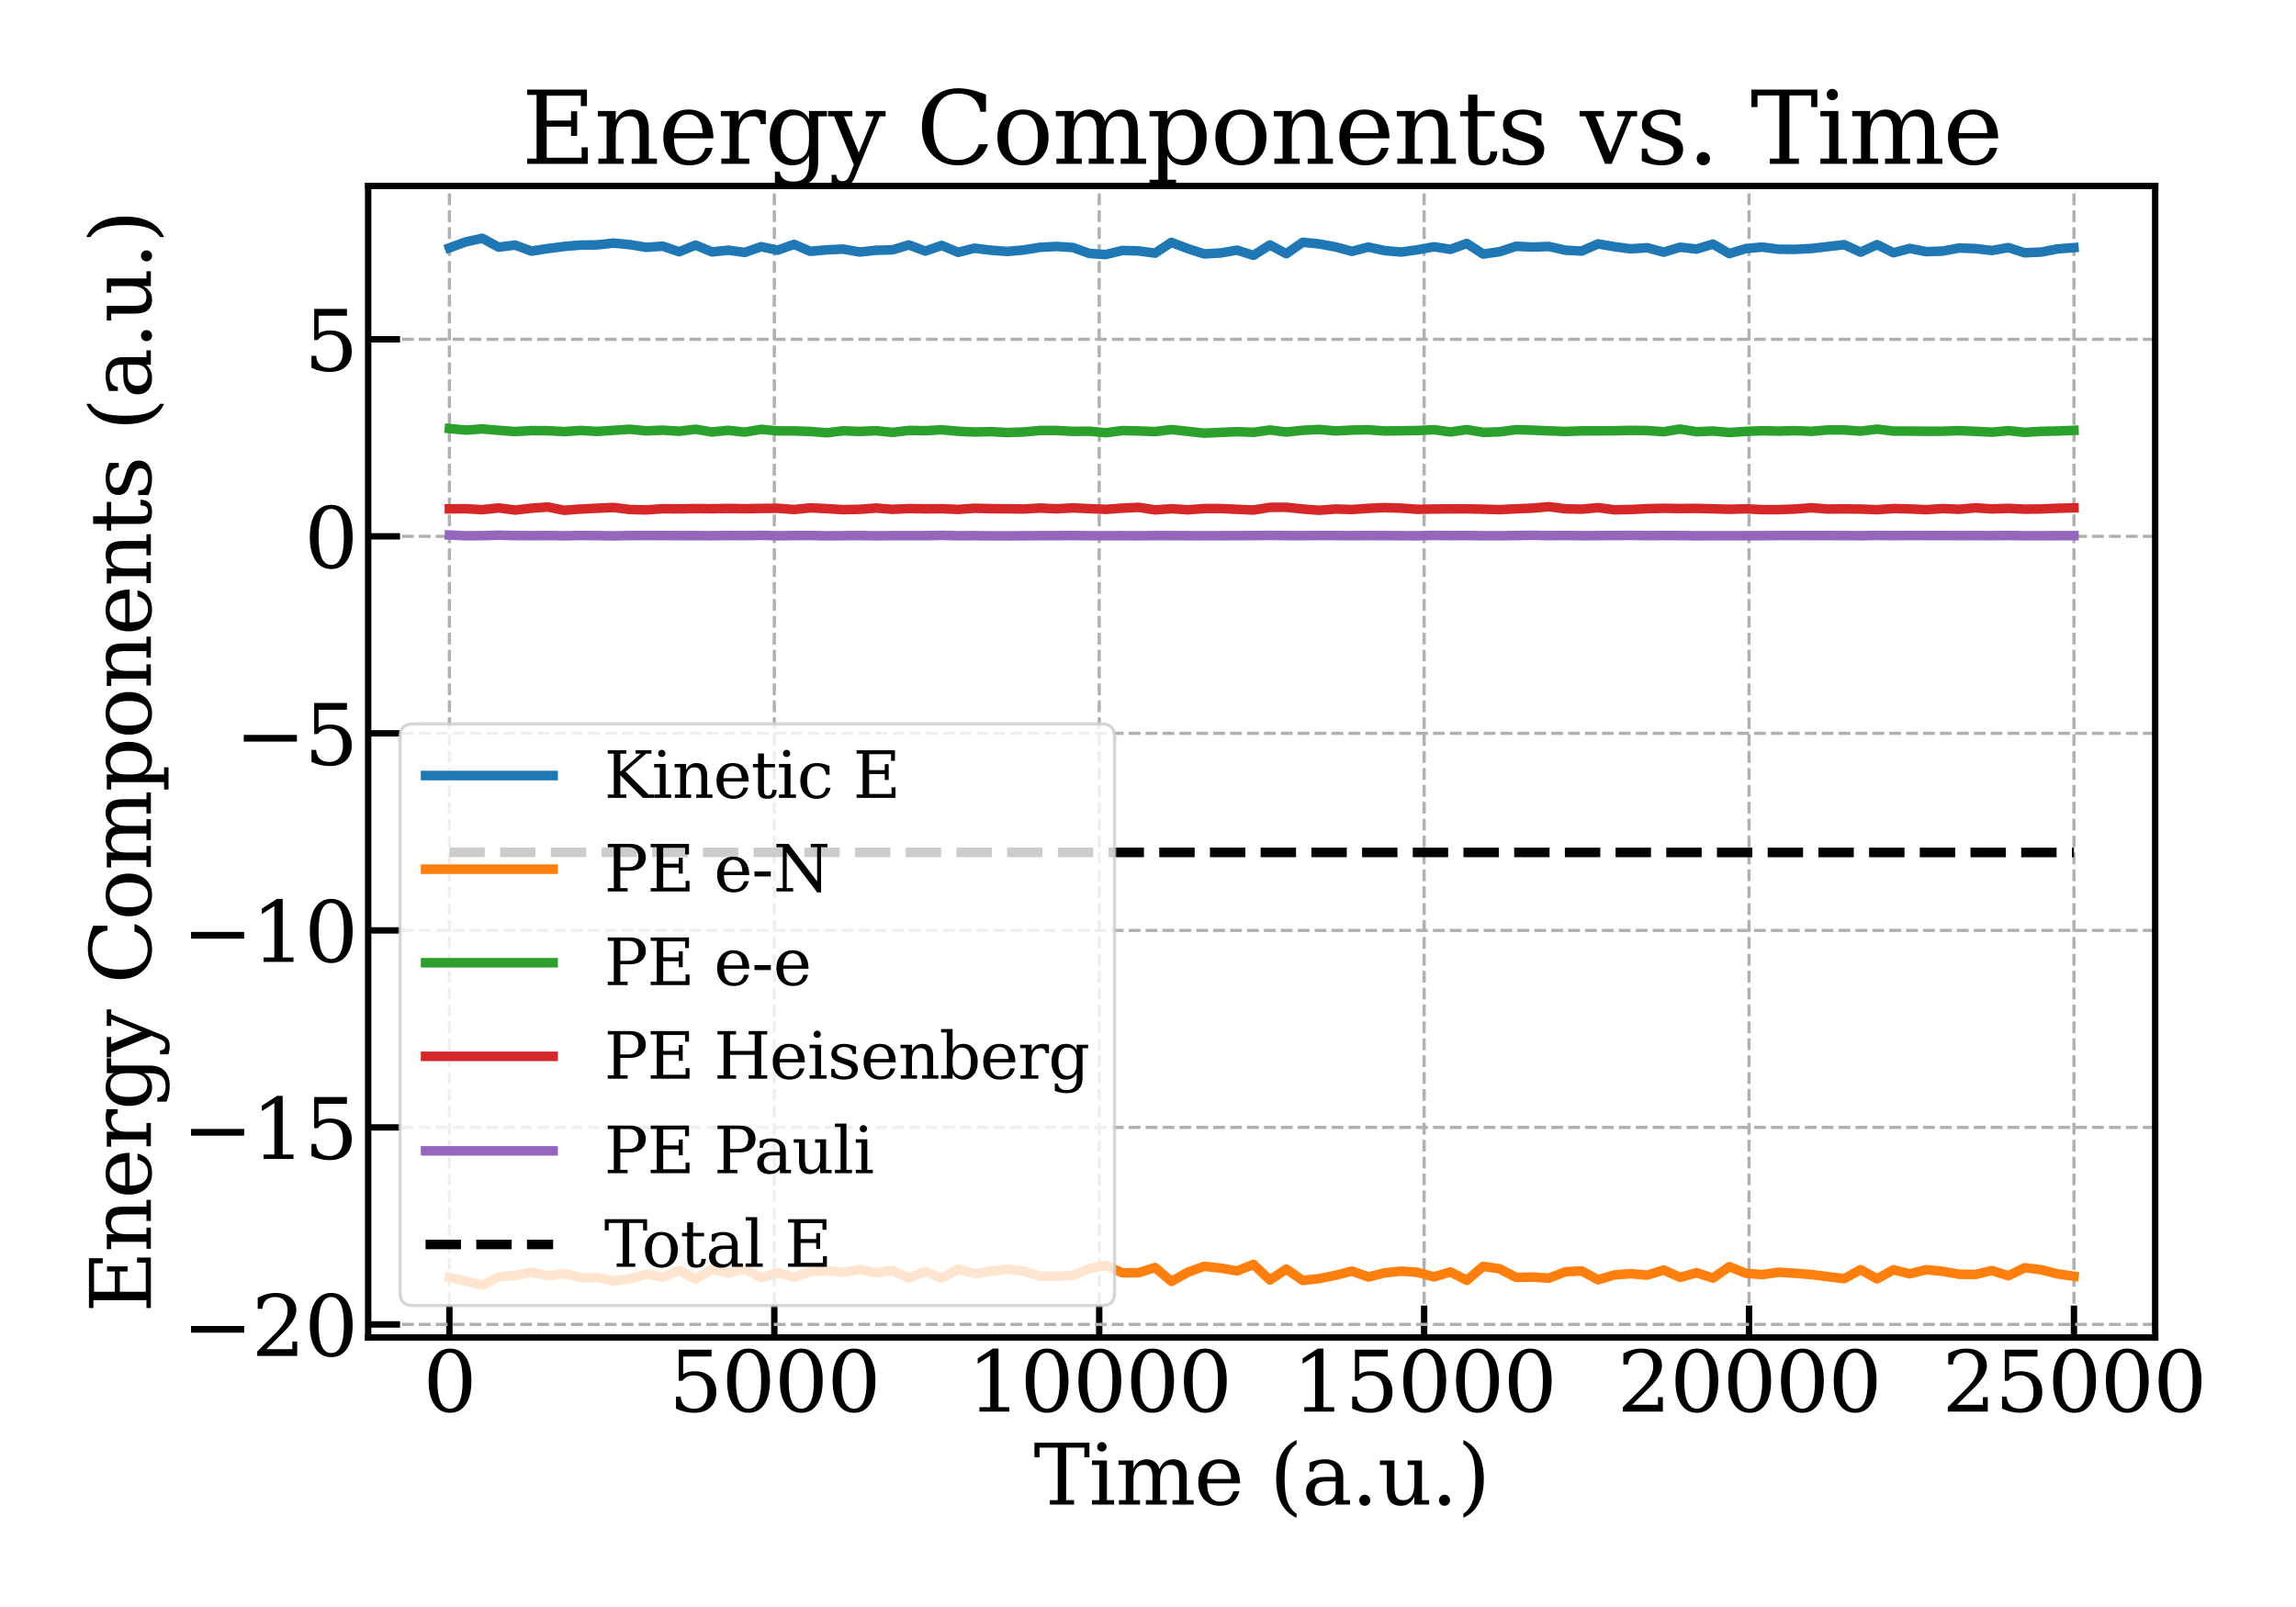 <?xml version="1.0" encoding="utf-8" standalone="no"?>
<!DOCTYPE svg PUBLIC "-//W3C//DTD SVG 1.1//EN"
  "http://www.w3.org/Graphics/SVG/1.1/DTD/svg11.dtd">
<svg xmlns:xlink="http://www.w3.org/1999/xlink" width="720pt" height="504pt" viewBox="0 0 720 504" xmlns="http://www.w3.org/2000/svg" version="1.1">
 <defs>
  <style type="text/css">*{stroke-linejoin: round; stroke-linecap: butt}</style>
 </defs>
 <g id="figure_1">
  <g id="patch_1">
   <path d="M 0 504 
L 720 504 
L 720 0 
L 0 0 
z
" style="fill: #ffffff"/>
  </g>
  <g id="axes_1">
   <g id="patch_2">
    <path d="M 115.455 419.46 
L 675.839 419.46 
L 675.839 58.32 
L 115.455 58.32 
z
" style="fill: #ffffff"/>
   </g>
   <g id="matplotlib.axis_1">
    <g id="xtick_1">
     <g id="line2d_1">
      <path d="M 140.927 419.46 
L 140.927 58.32 
" clip-path="url(#pdd9470ab1d)" style="fill: none; stroke-dasharray: 3.7,1.6; stroke-dashoffset: 0; stroke: #b0b0b0"/>
     </g>
     <g id="line2d_2">
      <defs>
       <path id="m11c062337f" d="M 0 0 
L 0 -10 
" style="stroke: #000000; stroke-width: 2"/>
      </defs>
      <g>
       <use xlink:href="#m11c062337f" x="140.927" y="419.46" style="stroke: #000000; stroke-width: 2"/>
      </g>
     </g>
     <g id="text_1">
      <!-- 0 -->
      <g transform="translate(132.656 442.716) scale(0.26 -0.26)">
       <defs>
        <path id="DejaVuSerif-30" d="M 2034 219 
Q 2513 219 2750 744 
Q 2988 1269 2988 2328 
Q 2988 3391 2750 3916 
Q 2513 4441 2034 4441 
Q 1556 4441 1318 3916 
Q 1081 3391 1081 2328 
Q 1081 1269 1318 744 
Q 1556 219 2034 219 
z
M 2034 -91 
Q 1275 -91 848 546 
Q 422 1184 422 2328 
Q 422 3475 848 4112 
Q 1275 4750 2034 4750 
Q 2797 4750 3222 4112 
Q 3647 3475 3647 2328 
Q 3647 1184 3222 546 
Q 2797 -91 2034 -91 
z
" transform="scale(0.016)"/>
       </defs>
       <use xlink:href="#DejaVuSerif-30"/>
      </g>
     </g>
    </g>
    <g id="xtick_2">
     <g id="line2d_3">
      <path d="M 242.815 419.46 
L 242.815 58.32 
" clip-path="url(#pdd9470ab1d)" style="fill: none; stroke-dasharray: 3.7,1.6; stroke-dashoffset: 0; stroke: #b0b0b0"/>
     </g>
     <g id="line2d_4">
      <g>
       <use xlink:href="#m11c062337f" x="242.815" y="419.46" style="stroke: #000000; stroke-width: 2"/>
      </g>
     </g>
     <g id="text_2">
      <!-- 5000 -->
      <g transform="translate(209.73 442.716) scale(0.26 -0.26)">
       <defs>
        <path id="DejaVuSerif-35" d="M 3219 4666 
L 3219 4153 
L 1081 4153 
L 1081 2816 
Q 1244 2928 1461 2984 
Q 1678 3041 1947 3041 
Q 2703 3041 3140 2622 
Q 3578 2203 3578 1478 
Q 3578 738 3136 323 
Q 2694 -91 1894 -91 
Q 1572 -91 1234 -12 
Q 897 66 544 225 
L 544 1131 
L 897 1131 
Q 925 688 1179 453 
Q 1434 219 1894 219 
Q 2388 219 2653 544 
Q 2919 869 2919 1478 
Q 2919 2084 2655 2407 
Q 2391 2731 1894 2731 
Q 1613 2731 1398 2631 
Q 1184 2531 1019 2322 
L 750 2322 
L 750 4666 
L 3219 4666 
z
" transform="scale(0.016)"/>
       </defs>
       <use xlink:href="#DejaVuSerif-35"/>
       <use xlink:href="#DejaVuSerif-30" x="63.623"/>
       <use xlink:href="#DejaVuSerif-30" x="127.246"/>
       <use xlink:href="#DejaVuSerif-30" x="190.869"/>
      </g>
     </g>
    </g>
    <g id="xtick_3">
     <g id="line2d_5">
      <path d="M 344.703 419.46 
L 344.703 58.32 
" clip-path="url(#pdd9470ab1d)" style="fill: none; stroke-dasharray: 3.7,1.6; stroke-dashoffset: 0; stroke: #b0b0b0"/>
     </g>
     <g id="line2d_6">
      <g>
       <use xlink:href="#m11c062337f" x="344.703" y="419.46" style="stroke: #000000; stroke-width: 2"/>
      </g>
     </g>
     <g id="text_3">
      <!-- 10000 -->
      <g transform="translate(303.347 442.716) scale(0.26 -0.26)">
       <defs>
        <path id="DejaVuSerif-31" d="M 909 0 
L 909 331 
L 1722 331 
L 1722 4213 
L 781 3603 
L 781 4013 
L 1919 4750 
L 2350 4750 
L 2350 331 
L 3163 331 
L 3163 0 
L 909 0 
z
" transform="scale(0.016)"/>
       </defs>
       <use xlink:href="#DejaVuSerif-31"/>
       <use xlink:href="#DejaVuSerif-30" x="63.623"/>
       <use xlink:href="#DejaVuSerif-30" x="127.246"/>
       <use xlink:href="#DejaVuSerif-30" x="190.869"/>
       <use xlink:href="#DejaVuSerif-30" x="254.492"/>
      </g>
     </g>
    </g>
    <g id="xtick_4">
     <g id="line2d_7">
      <path d="M 446.591 419.46 
L 446.591 58.32 
" clip-path="url(#pdd9470ab1d)" style="fill: none; stroke-dasharray: 3.7,1.6; stroke-dashoffset: 0; stroke: #b0b0b0"/>
     </g>
     <g id="line2d_8">
      <g>
       <use xlink:href="#m11c062337f" x="446.591" y="419.46" style="stroke: #000000; stroke-width: 2"/>
      </g>
     </g>
     <g id="text_4">
      <!-- 15000 -->
      <g transform="translate(405.235 442.716) scale(0.26 -0.26)">
       <use xlink:href="#DejaVuSerif-31"/>
       <use xlink:href="#DejaVuSerif-35" x="63.623"/>
       <use xlink:href="#DejaVuSerif-30" x="127.246"/>
       <use xlink:href="#DejaVuSerif-30" x="190.869"/>
       <use xlink:href="#DejaVuSerif-30" x="254.492"/>
      </g>
     </g>
    </g>
    <g id="xtick_5">
     <g id="line2d_9">
      <path d="M 548.479 419.46 
L 548.479 58.32 
" clip-path="url(#pdd9470ab1d)" style="fill: none; stroke-dasharray: 3.7,1.6; stroke-dashoffset: 0; stroke: #b0b0b0"/>
     </g>
     <g id="line2d_10">
      <g>
       <use xlink:href="#m11c062337f" x="548.479" y="419.46" style="stroke: #000000; stroke-width: 2"/>
      </g>
     </g>
     <g id="text_5">
      <!-- 20000 -->
      <g transform="translate(507.122 442.716) scale(0.26 -0.26)">
       <defs>
        <path id="DejaVuSerif-32" d="M 819 3553 
L 469 3553 
L 469 4384 
Q 803 4563 1142 4656 
Q 1481 4750 1806 4750 
Q 2534 4750 2956 4397 
Q 3378 4044 3378 3438 
Q 3378 2753 2422 1800 
Q 2347 1728 2309 1691 
L 1131 513 
L 3078 513 
L 3078 1088 
L 3444 1088 
L 3444 0 
L 434 0 
L 434 341 
L 1850 1753 
Q 2319 2222 2519 2614 
Q 2719 3006 2719 3438 
Q 2719 3909 2473 4175 
Q 2228 4441 1797 4441 
Q 1350 4441 1106 4219 
Q 863 3997 819 3553 
z
" transform="scale(0.016)"/>
       </defs>
       <use xlink:href="#DejaVuSerif-32"/>
       <use xlink:href="#DejaVuSerif-30" x="63.623"/>
       <use xlink:href="#DejaVuSerif-30" x="127.246"/>
       <use xlink:href="#DejaVuSerif-30" x="190.869"/>
       <use xlink:href="#DejaVuSerif-30" x="254.492"/>
      </g>
     </g>
    </g>
    <g id="xtick_6">
     <g id="line2d_11">
      <path d="M 650.367 419.46 
L 650.367 58.32 
" clip-path="url(#pdd9470ab1d)" style="fill: none; stroke-dasharray: 3.7,1.6; stroke-dashoffset: 0; stroke: #b0b0b0"/>
     </g>
     <g id="line2d_12">
      <g>
       <use xlink:href="#m11c062337f" x="650.367" y="419.46" style="stroke: #000000; stroke-width: 2"/>
      </g>
     </g>
     <g id="text_6">
      <!-- 25000 -->
      <g transform="translate(609.01 442.716) scale(0.26 -0.26)">
       <use xlink:href="#DejaVuSerif-32"/>
       <use xlink:href="#DejaVuSerif-35" x="63.623"/>
       <use xlink:href="#DejaVuSerif-30" x="127.246"/>
       <use xlink:href="#DejaVuSerif-30" x="190.869"/>
       <use xlink:href="#DejaVuSerif-30" x="254.492"/>
      </g>
     </g>
    </g>
    <g id="text_7">
     <!-- Time (a.u.) -->
     <g transform="translate(324.133 471.879) scale(0.26 -0.26)">
      <defs>
       <path id="DejaVuSerif-54" d="M 1222 0 
L 1222 331 
L 1819 331 
L 1819 4294 
L 447 4294 
L 447 3566 
L 63 3566 
L 63 4666 
L 4206 4666 
L 4206 3566 
L 3822 3566 
L 3822 4294 
L 2450 4294 
L 2450 331 
L 3047 331 
L 3047 0 
L 1222 0 
z
" transform="scale(0.016)"/>
       <path id="DejaVuSerif-69" d="M 622 4353 
Q 622 4497 726 4603 
Q 831 4709 978 4709 
Q 1122 4709 1226 4603 
Q 1331 4497 1331 4353 
Q 1331 4206 1228 4103 
Q 1125 4000 978 4000 
Q 831 4000 726 4103 
Q 622 4206 622 4353 
z
M 1356 331 
L 1900 331 
L 1900 0 
L 231 0 
L 231 331 
L 781 331 
L 781 2988 
L 231 2988 
L 231 3322 
L 1356 3322 
L 1356 331 
z
" transform="scale(0.016)"/>
       <path id="DejaVuSerif-6d" d="M 3316 2675 
Q 3481 3041 3739 3227 
Q 3997 3413 4341 3413 
Q 4863 3413 5119 3089 
Q 5375 2766 5375 2113 
L 5375 331 
L 5894 331 
L 5894 0 
L 4300 0 
L 4300 331 
L 4800 331 
L 4800 2047 
Q 4800 2556 4650 2772 
Q 4500 2988 4153 2988 
Q 3769 2988 3567 2697 
Q 3366 2406 3366 1850 
L 3366 331 
L 3866 331 
L 3866 0 
L 2291 0 
L 2291 331 
L 2791 331 
L 2791 2069 
Q 2791 2566 2641 2777 
Q 2491 2988 2144 2988 
Q 1759 2988 1557 2697 
Q 1356 2406 1356 1850 
L 1356 331 
L 1856 331 
L 1856 0 
L 263 0 
L 263 331 
L 781 331 
L 781 2994 
L 231 2994 
L 231 3322 
L 1356 3322 
L 1356 2731 
Q 1516 3063 1762 3238 
Q 2009 3413 2322 3413 
Q 2709 3413 2968 3220 
Q 3228 3028 3316 2675 
z
" transform="scale(0.016)"/>
       <path id="DejaVuSerif-65" d="M 3469 1600 
L 991 1600 
L 991 1575 
Q 991 903 1244 561 
Q 1497 219 1991 219 
Q 2369 219 2611 417 
Q 2853 616 2950 1006 
L 3413 1006 
Q 3275 459 2904 184 
Q 2534 -91 1931 -91 
Q 1203 -91 761 389 
Q 319 869 319 1663 
Q 319 2450 753 2931 
Q 1188 3413 1894 3413 
Q 2647 3413 3050 2948 
Q 3453 2484 3469 1600 
z
M 2791 1931 
Q 2772 2513 2545 2808 
Q 2319 3103 1894 3103 
Q 1497 3103 1269 2806 
Q 1041 2509 991 1931 
L 2791 1931 
z
" transform="scale(0.016)"/>
       <path id="DejaVuSerif-20" transform="scale(0.016)"/>
       <path id="DejaVuSerif-28" d="M 2041 -997 
Q 1281 -656 893 83 
Q 506 822 506 1931 
Q 506 3044 893 3783 
Q 1281 4522 2041 4863 
L 2041 4556 
Q 1559 4225 1350 3623 
Q 1141 3022 1141 1931 
Q 1141 844 1350 242 
Q 1559 -359 2041 -691 
L 2041 -997 
z
" transform="scale(0.016)"/>
       <path id="DejaVuSerif-61" d="M 2547 1044 
L 2547 1747 
L 1806 1747 
Q 1378 1747 1168 1562 
Q 959 1378 959 997 
Q 959 650 1171 447 
Q 1384 244 1747 244 
Q 2106 244 2326 466 
Q 2547 688 2547 1044 
z
M 3122 2075 
L 3122 331 
L 3634 331 
L 3634 0 
L 2547 0 
L 2547 359 
Q 2356 128 2106 18 
Q 1856 -91 1522 -91 
Q 969 -91 644 203 
Q 319 497 319 997 
Q 319 1513 691 1797 
Q 1063 2081 1741 2081 
L 2547 2081 
L 2547 2309 
Q 2547 2688 2317 2895 
Q 2088 3103 1672 3103 
Q 1328 3103 1125 2947 
Q 922 2791 872 2484 
L 575 2484 
L 575 3156 
Q 875 3284 1158 3348 
Q 1441 3413 1709 3413 
Q 2400 3413 2761 3070 
Q 3122 2728 3122 2075 
z
" transform="scale(0.016)"/>
       <path id="DejaVuSerif-2e" d="M 603 325 
Q 603 500 722 622 
Q 841 744 1019 744 
Q 1191 744 1312 622 
Q 1434 500 1434 325 
Q 1434 153 1312 31 
Q 1191 -91 1019 -91 
Q 841 -91 722 29 
Q 603 150 603 325 
z
" transform="scale(0.016)"/>
       <path id="DejaVuSerif-75" d="M 2266 3322 
L 3341 3322 
L 3341 331 
L 3884 331 
L 3884 0 
L 2766 0 
L 2766 588 
Q 2606 256 2353 82 
Q 2100 -91 1766 -91 
Q 1213 -91 952 223 
Q 691 538 691 1209 
L 691 2988 
L 172 2988 
L 172 3322 
L 1269 3322 
L 1269 1388 
Q 1269 781 1417 556 
Q 1566 331 1947 331 
Q 2347 331 2556 625 
Q 2766 919 2766 1478 
L 2766 2988 
L 2266 2988 
L 2266 3322 
z
" transform="scale(0.016)"/>
       <path id="DejaVuSerif-29" d="M 453 -997 
L 453 -691 
Q 934 -359 1145 242 
Q 1356 844 1356 1931 
Q 1356 3022 1145 3623 
Q 934 4225 453 4556 
L 453 4863 
Q 1216 4522 1603 3783 
Q 1991 3044 1991 1931 
Q 1991 822 1603 83 
Q 1216 -656 453 -997 
z
" transform="scale(0.016)"/>
      </defs>
      <use xlink:href="#DejaVuSerif-54"/>
      <use xlink:href="#DejaVuSerif-69" x="66.699"/>
      <use xlink:href="#DejaVuSerif-6d" x="98.682"/>
      <use xlink:href="#DejaVuSerif-65" x="193.506"/>
      <use xlink:href="#DejaVuSerif-20" x="252.686"/>
      <use xlink:href="#DejaVuSerif-28" x="284.473"/>
      <use xlink:href="#DejaVuSerif-61" x="323.486"/>
      <use xlink:href="#DejaVuSerif-2e" x="383.105"/>
      <use xlink:href="#DejaVuSerif-75" x="414.893"/>
      <use xlink:href="#DejaVuSerif-2e" x="479.297"/>
      <use xlink:href="#DejaVuSerif-29" x="511.084"/>
     </g>
    </g>
   </g>
   <g id="matplotlib.axis_2">
    <g id="ytick_1">
     <g id="line2d_13">
      <path d="M 115.455 415.382 
L 675.839 415.382 
" clip-path="url(#pdd9470ab1d)" style="fill: none; stroke-dasharray: 3.7,1.6; stroke-dashoffset: 0; stroke: #b0b0b0"/>
     </g>
     <g id="line2d_14">
      <defs>
       <path id="m89915e4cd5" d="M 0 0 
L 10 0 
" style="stroke: #000000; stroke-width: 2"/>
      </defs>
      <g>
       <use xlink:href="#m89915e4cd5" x="115.455" y="415.382" style="stroke: #000000; stroke-width: 2"/>
      </g>
     </g>
     <g id="text_8">
      <!-- −20 -->
      <g transform="translate(57.083 425.26) scale(0.26 -0.26)">
       <defs>
        <path id="DejaVuSerif-2212" d="M 678 2259 
L 4684 2259 
L 4684 1753 
L 678 1753 
L 678 2259 
z
" transform="scale(0.016)"/>
       </defs>
       <use xlink:href="#DejaVuSerif-2212"/>
       <use xlink:href="#DejaVuSerif-32" x="83.789"/>
       <use xlink:href="#DejaVuSerif-30" x="147.412"/>
      </g>
     </g>
    </g>
    <g id="ytick_2">
     <g id="line2d_15">
      <path d="M 115.455 353.589 
L 675.839 353.589 
" clip-path="url(#pdd9470ab1d)" style="fill: none; stroke-dasharray: 3.7,1.6; stroke-dashoffset: 0; stroke: #b0b0b0"/>
     </g>
     <g id="line2d_16">
      <g>
       <use xlink:href="#m89915e4cd5" x="115.455" y="353.589" style="stroke: #000000; stroke-width: 2"/>
      </g>
     </g>
     <g id="text_9">
      <!-- −15 -->
      <g transform="translate(57.083 363.467) scale(0.26 -0.26)">
       <use xlink:href="#DejaVuSerif-2212"/>
       <use xlink:href="#DejaVuSerif-31" x="83.789"/>
       <use xlink:href="#DejaVuSerif-35" x="147.412"/>
      </g>
     </g>
    </g>
    <g id="ytick_3">
     <g id="line2d_17">
      <path d="M 115.455 291.796 
L 675.839 291.796 
" clip-path="url(#pdd9470ab1d)" style="fill: none; stroke-dasharray: 3.7,1.6; stroke-dashoffset: 0; stroke: #b0b0b0"/>
     </g>
     <g id="line2d_18">
      <g>
       <use xlink:href="#m89915e4cd5" x="115.455" y="291.796" style="stroke: #000000; stroke-width: 2"/>
      </g>
     </g>
     <g id="text_10">
      <!-- −10 -->
      <g transform="translate(57.083 301.674) scale(0.26 -0.26)">
       <use xlink:href="#DejaVuSerif-2212"/>
       <use xlink:href="#DejaVuSerif-31" x="83.789"/>
       <use xlink:href="#DejaVuSerif-30" x="147.412"/>
      </g>
     </g>
    </g>
    <g id="ytick_4">
     <g id="line2d_19">
      <path d="M 115.455 230.003 
L 675.839 230.003 
" clip-path="url(#pdd9470ab1d)" style="fill: none; stroke-dasharray: 3.7,1.6; stroke-dashoffset: 0; stroke: #b0b0b0"/>
     </g>
     <g id="line2d_20">
      <g>
       <use xlink:href="#m89915e4cd5" x="115.455" y="230.003" style="stroke: #000000; stroke-width: 2"/>
      </g>
     </g>
     <g id="text_11">
      <!-- −5 -->
      <g transform="translate(73.625 239.881) scale(0.26 -0.26)">
       <use xlink:href="#DejaVuSerif-2212"/>
       <use xlink:href="#DejaVuSerif-35" x="83.789"/>
      </g>
     </g>
    </g>
    <g id="ytick_5">
     <g id="line2d_21">
      <path d="M 115.455 168.209 
L 675.839 168.209 
" clip-path="url(#pdd9470ab1d)" style="fill: none; stroke-dasharray: 3.7,1.6; stroke-dashoffset: 0; stroke: #b0b0b0"/>
     </g>
     <g id="line2d_22">
      <g>
       <use xlink:href="#m89915e4cd5" x="115.455" y="168.209" style="stroke: #000000; stroke-width: 2"/>
      </g>
     </g>
     <g id="text_12">
      <!-- 0 -->
      <g transform="translate(95.412 178.087) scale(0.26 -0.26)">
       <use xlink:href="#DejaVuSerif-30"/>
      </g>
     </g>
    </g>
    <g id="ytick_6">
     <g id="line2d_23">
      <path d="M 115.455 106.416 
L 675.839 106.416 
" clip-path="url(#pdd9470ab1d)" style="fill: none; stroke-dasharray: 3.7,1.6; stroke-dashoffset: 0; stroke: #b0b0b0"/>
     </g>
     <g id="line2d_24">
      <g>
       <use xlink:href="#m89915e4cd5" x="115.455" y="106.416" style="stroke: #000000; stroke-width: 2"/>
      </g>
     </g>
     <g id="text_13">
      <!-- 5 -->
      <g transform="translate(95.412 116.294) scale(0.26 -0.26)">
       <use xlink:href="#DejaVuSerif-35"/>
      </g>
     </g>
    </g>
    <g id="text_14">
     <!-- Energy Components (a.u.) -->
     <g transform="translate(47.306 411.707) rotate(-90) scale(0.26 -0.26)">
      <defs>
       <path id="DejaVuSerif-45" d="M 353 0 
L 353 331 
L 947 331 
L 947 4331 
L 353 4331 
L 353 4666 
L 4109 4666 
L 4109 3628 
L 3725 3628 
L 3725 4281 
L 1581 4281 
L 1581 2719 
L 3109 2719 
L 3109 3303 
L 3494 3303 
L 3494 1753 
L 3109 1753 
L 3109 2338 
L 1581 2338 
L 1581 384 
L 3775 384 
L 3775 1038 
L 4159 1038 
L 4159 0 
L 353 0 
z
" transform="scale(0.016)"/>
       <path id="DejaVuSerif-6e" d="M 263 0 
L 263 331 
L 781 331 
L 781 2988 
L 231 2988 
L 231 3322 
L 1356 3322 
L 1356 2731 
Q 1516 3069 1770 3241 
Q 2025 3413 2363 3413 
Q 2913 3413 3172 3097 
Q 3431 2781 3431 2113 
L 3431 331 
L 3944 331 
L 3944 0 
L 2356 0 
L 2356 331 
L 2853 331 
L 2853 1931 
Q 2853 2541 2703 2767 
Q 2553 2994 2175 2994 
Q 1775 2994 1565 2701 
Q 1356 2409 1356 1850 
L 1356 331 
L 1856 331 
L 1856 0 
L 263 0 
z
" transform="scale(0.016)"/>
       <path id="DejaVuSerif-72" d="M 3059 3328 
L 3059 2497 
L 2728 2497 
Q 2713 2744 2591 2866 
Q 2469 2988 2234 2988 
Q 1809 2988 1582 2694 
Q 1356 2400 1356 1850 
L 1356 331 
L 2022 331 
L 2022 0 
L 263 0 
L 263 331 
L 781 331 
L 781 2994 
L 231 2994 
L 231 3322 
L 1356 3322 
L 1356 2731 
Q 1525 3078 1790 3245 
Q 2056 3413 2438 3413 
Q 2578 3413 2733 3391 
Q 2888 3369 3059 3328 
z
" transform="scale(0.016)"/>
       <path id="DejaVuSerif-67" d="M 3359 2988 
L 3359 72 
Q 3359 -644 2965 -1033 
Q 2572 -1422 1844 -1422 
Q 1516 -1422 1216 -1362 
Q 916 -1303 641 -1184 
L 641 -488 
L 941 -488 
Q 997 -813 1206 -963 
Q 1416 -1113 1806 -1113 
Q 2313 -1113 2548 -827 
Q 2784 -541 2784 72 
L 2784 519 
Q 2616 206 2355 57 
Q 2094 -91 1709 -91 
Q 1097 -91 708 395 
Q 319 881 319 1663 
Q 319 2444 706 2928 
Q 1094 3413 1709 3413 
Q 2094 3413 2355 3264 
Q 2616 3116 2784 2803 
L 2784 3322 
L 3909 3322 
L 3909 2988 
L 3359 2988 
z
M 2784 1825 
Q 2784 2422 2554 2737 
Q 2325 3053 1888 3053 
Q 1444 3053 1217 2703 
Q 991 2353 991 1663 
Q 991 975 1217 622 
Q 1444 269 1888 269 
Q 2325 269 2554 583 
Q 2784 897 2784 1497 
L 2784 1825 
z
" transform="scale(0.016)"/>
       <path id="DejaVuSerif-79" d="M 1381 -609 
L 1600 -56 
L 359 2988 
L -19 2988 
L -19 3322 
L 1509 3322 
L 1509 2988 
L 978 2988 
L 1913 703 
L 2847 2988 
L 2350 2988 
L 2350 3322 
L 3597 3322 
L 3597 2988 
L 3225 2988 
L 1703 -750 
Q 1547 -1138 1356 -1280 
Q 1166 -1422 819 -1422 
Q 672 -1422 517 -1397 
Q 363 -1372 206 -1325 
L 206 -691 
L 500 -691 
Q 519 -903 608 -995 
Q 697 -1088 884 -1088 
Q 1056 -1088 1161 -992 
Q 1266 -897 1381 -609 
z
" transform="scale(0.016)"/>
       <path id="DejaVuSerif-43" d="M 4513 1234 
Q 4306 581 3820 245 
Q 3334 -91 2591 -91 
Q 2134 -91 1743 65 
Q 1353 222 1050 525 
Q 700 875 529 1320 
Q 359 1766 359 2328 
Q 359 3416 987 4083 
Q 1616 4750 2644 4750 
Q 3025 4750 3456 4650 
Q 3888 4550 4384 4347 
L 4384 3272 
L 4031 3272 
Q 3916 3859 3567 4137 
Q 3219 4416 2591 4416 
Q 1844 4416 1459 3886 
Q 1075 3356 1075 2328 
Q 1075 1303 1459 773 
Q 1844 244 2591 244 
Q 3113 244 3450 492 
Q 3788 741 3938 1234 
L 4513 1234 
z
" transform="scale(0.016)"/>
       <path id="DejaVuSerif-6f" d="M 1925 219 
Q 2388 219 2623 584 
Q 2859 950 2859 1663 
Q 2859 2375 2623 2739 
Q 2388 3103 1925 3103 
Q 1463 3103 1227 2739 
Q 991 2375 991 1663 
Q 991 950 1228 584 
Q 1466 219 1925 219 
z
M 1925 -91 
Q 1200 -91 759 389 
Q 319 869 319 1663 
Q 319 2456 758 2934 
Q 1197 3413 1925 3413 
Q 2653 3413 3092 2934 
Q 3531 2456 3531 1663 
Q 3531 869 3092 389 
Q 2653 -91 1925 -91 
z
" transform="scale(0.016)"/>
       <path id="DejaVuSerif-70" d="M 1313 1825 
L 1313 1497 
Q 1313 897 1542 583 
Q 1772 269 2209 269 
Q 2650 269 2876 622 
Q 3103 975 3103 1663 
Q 3103 2353 2876 2703 
Q 2650 3053 2209 3053 
Q 1772 3053 1542 2737 
Q 1313 2422 1313 1825 
z
M 738 2988 
L 184 2988 
L 184 3322 
L 1313 3322 
L 1313 2803 
Q 1481 3116 1742 3264 
Q 2003 3413 2388 3413 
Q 3000 3413 3387 2928 
Q 3775 2444 3775 1663 
Q 3775 881 3387 395 
Q 3000 -91 2388 -91 
Q 2003 -91 1742 57 
Q 1481 206 1313 519 
L 1313 -997 
L 1856 -997 
L 1856 -1331 
L 184 -1331 
L 184 -997 
L 738 -997 
L 738 2988 
z
" transform="scale(0.016)"/>
       <path id="DejaVuSerif-74" d="M 691 2988 
L 184 2988 
L 184 3322 
L 691 3322 
L 691 4353 
L 1269 4353 
L 1269 3322 
L 2350 3322 
L 2350 2988 
L 1269 2988 
L 1269 878 
Q 1269 456 1350 337 
Q 1431 219 1650 219 
Q 1875 219 1978 351 
Q 2081 484 2088 781 
L 2522 781 
Q 2497 328 2275 118 
Q 2053 -91 1600 -91 
Q 1103 -91 897 129 
Q 691 350 691 878 
L 691 2988 
z
" transform="scale(0.016)"/>
       <path id="DejaVuSerif-73" d="M 359 184 
L 359 959 
L 691 959 
Q 703 588 923 403 
Q 1144 219 1575 219 
Q 1963 219 2166 364 
Q 2369 509 2369 788 
Q 2369 1006 2220 1140 
Q 2072 1275 1594 1428 
L 1178 1569 
Q 750 1706 558 1912 
Q 366 2119 366 2438 
Q 366 2894 700 3153 
Q 1034 3413 1625 3413 
Q 1888 3413 2178 3344 
Q 2469 3275 2778 3144 
L 2778 2419 
L 2447 2419 
Q 2434 2741 2221 2922 
Q 2009 3103 1644 3103 
Q 1281 3103 1095 2975 
Q 909 2847 909 2591 
Q 909 2381 1050 2254 
Q 1191 2128 1613 1997 
L 2069 1856 
Q 2541 1709 2748 1489 
Q 2956 1269 2956 922 
Q 2956 450 2595 179 
Q 2234 -91 1600 -91 
Q 1278 -91 972 -22 
Q 666 47 359 184 
z
" transform="scale(0.016)"/>
      </defs>
      <use xlink:href="#DejaVuSerif-45"/>
      <use xlink:href="#DejaVuSerif-6e" x="72.998"/>
      <use xlink:href="#DejaVuSerif-65" x="137.402"/>
      <use xlink:href="#DejaVuSerif-72" x="196.582"/>
      <use xlink:href="#DejaVuSerif-67" x="244.385"/>
      <use xlink:href="#DejaVuSerif-79" x="308.398"/>
      <use xlink:href="#DejaVuSerif-20" x="364.893"/>
      <use xlink:href="#DejaVuSerif-43" x="396.68"/>
      <use xlink:href="#DejaVuSerif-6f" x="473.193"/>
      <use xlink:href="#DejaVuSerif-6d" x="533.398"/>
      <use xlink:href="#DejaVuSerif-70" x="628.223"/>
      <use xlink:href="#DejaVuSerif-6f" x="692.236"/>
      <use xlink:href="#DejaVuSerif-6e" x="752.441"/>
      <use xlink:href="#DejaVuSerif-65" x="816.846"/>
      <use xlink:href="#DejaVuSerif-6e" x="876.025"/>
      <use xlink:href="#DejaVuSerif-74" x="940.43"/>
      <use xlink:href="#DejaVuSerif-73" x="980.615"/>
      <use xlink:href="#DejaVuSerif-20" x="1031.934"/>
      <use xlink:href="#DejaVuSerif-28" x="1063.721"/>
      <use xlink:href="#DejaVuSerif-61" x="1102.734"/>
      <use xlink:href="#DejaVuSerif-2e" x="1162.354"/>
      <use xlink:href="#DejaVuSerif-75" x="1194.141"/>
      <use xlink:href="#DejaVuSerif-2e" x="1258.545"/>
      <use xlink:href="#DejaVuSerif-29" x="1290.332"/>
     </g>
    </g>
   </g>
   <g id="line2d_25">
    <path d="M 140.927 77.741 
L 146.073 75.857 
L 151.219 74.735 
L 156.365 77.512 
L 161.51 76.87 
L 166.656 78.748 
L 171.802 77.958 
L 176.948 77.288 
L 182.094 76.862 
L 187.24 76.804 
L 192.386 76.244 
L 197.531 76.727 
L 202.677 77.572 
L 207.823 77.206 
L 212.969 78.956 
L 218.115 76.866 
L 223.261 79.011 
L 228.407 78.47 
L 233.552 79.167 
L 238.698 77.37 
L 243.844 78.47 
L 248.99 76.641 
L 254.136 78.829 
L 259.282 78.351 
L 264.428 78.124 
L 269.573 79.036 
L 274.719 78.489 
L 279.865 78.357 
L 285.011 76.819 
L 290.157 78.75 
L 295.303 76.971 
L 300.448 79.138 
L 305.594 77.835 
L 310.74 78.474 
L 315.886 78.866 
L 321.032 78.393 
L 326.178 77.556 
L 331.324 77.293 
L 336.469 77.637 
L 341.615 79.486 
L 346.761 79.835 
L 351.907 78.556 
L 357.053 78.691 
L 362.199 79.395 
L 367.345 76.014 
L 372.49 77.984 
L 377.636 79.628 
L 382.782 79.34 
L 387.928 78.447 
L 393.074 80.091 
L 398.22 76.829 
L 403.366 79.575 
L 408.511 75.989 
L 413.657 76.493 
L 418.803 77.442 
L 423.949 78.829 
L 429.095 77.489 
L 434.241 78.6 
L 439.387 79.047 
L 444.532 78.337 
L 449.678 77.39 
L 454.824 78.21 
L 459.97 76.353 
L 465.116 79.679 
L 470.262 78.943 
L 475.408 77.243 
L 480.553 77.483 
L 485.699 77.297 
L 490.845 78.462 
L 495.991 78.741 
L 501.137 76.489 
L 506.283 77.383 
L 511.429 78.04 
L 516.574 77.695 
L 521.72 79.085 
L 526.866 77.536 
L 532.012 78.126 
L 537.158 76.55 
L 542.304 79.537 
L 547.45 77.967 
L 552.595 77.493 
L 557.741 78.164 
L 562.887 78.207 
L 568.033 77.939 
L 573.179 77.343 
L 578.325 76.736 
L 583.471 79.082 
L 588.616 76.727 
L 593.762 79.268 
L 598.908 77.919 
L 604.054 78.918 
L 609.2 78.747 
L 614.346 77.784 
L 619.492 77.959 
L 624.637 78.558 
L 629.783 77.654 
L 634.929 79.291 
L 640.075 79.05 
L 645.221 78.073 
L 650.367 77.658 
" clip-path="url(#pdd9470ab1d)" style="fill: none; stroke: #1f77b4; stroke-width: 3; stroke-linecap: square"/>
   </g>
   <g id="line2d_26">
    <path d="M 140.927 400.623 
L 146.073 401.828 
L 151.219 403.045 
L 156.365 400.526 
L 161.51 400.002 
L 166.656 398.965 
L 171.802 400.143 
L 176.948 399.424 
L 182.094 400.697 
L 187.24 400.671 
L 192.386 401.723 
L 197.531 401.049 
L 202.677 399.582 
L 207.823 400.54 
L 212.969 398.369 
L 218.115 401.177 
L 223.261 398.107 
L 228.407 399.305 
L 233.552 397.942 
L 238.698 400.776 
L 243.844 399.121 
L 248.99 400.592 
L 254.136 398.788 
L 259.282 398.507 
L 264.428 399.078 
L 269.573 398.124 
L 274.719 399.198 
L 279.865 398.46 
L 285.011 400.845 
L 290.157 398.741 
L 295.303 400.938 
L 300.448 397.981 
L 305.594 399.442 
L 310.74 398.733 
L 315.886 398.006 
L 321.032 398.632 
L 326.178 400.267 
L 331.324 400.276 
L 336.469 399.996 
L 341.615 397.894 
L 346.761 396.846 
L 351.907 399.187 
L 357.053 399.17 
L 362.199 397.513 
L 367.345 401.879 
L 372.49 398.999 
L 377.636 397.154 
L 382.782 397.724 
L 387.928 398.598 
L 393.074 396.557 
L 398.22 401.443 
L 403.366 398.012 
L 408.511 401.585 
L 413.657 401.008 
L 418.803 399.962 
L 423.949 398.652 
L 429.095 400.5 
L 434.241 399.205 
L 439.387 398.663 
L 444.532 399.042 
L 449.678 400.458 
L 454.824 398.91 
L 459.97 401.548 
L 465.116 397.173 
L 470.262 397.939 
L 475.408 400.629 
L 480.553 400.528 
L 485.699 400.86 
L 490.845 398.878 
L 495.991 398.598 
L 501.137 401.368 
L 506.283 399.853 
L 511.429 399.459 
L 516.574 399.917 
L 521.72 398.314 
L 526.866 400.616 
L 532.012 399.165 
L 537.158 400.851 
L 542.304 397.252 
L 547.45 399.324 
L 552.595 399.746 
L 557.741 399.015 
L 562.887 399.319 
L 568.033 399.742 
L 573.179 400.387 
L 578.325 401.023 
L 583.471 398.203 
L 588.616 401.093 
L 593.762 398.236 
L 598.908 399.499 
L 604.054 398.211 
L 609.2 398.728 
L 614.346 399.628 
L 619.492 399.703 
L 624.637 398.466 
L 629.783 400.095 
L 634.929 397.593 
L 640.075 398.225 
L 645.221 399.525 
L 650.367 400.286 
" clip-path="url(#pdd9470ab1d)" style="fill: none; stroke: #ff7f0e; stroke-width: 3; stroke-linecap: square"/>
   </g>
   <g id="line2d_27">
    <path d="M 140.927 134.399 
L 146.073 134.889 
L 151.219 134.522 
L 156.365 134.959 
L 161.51 135.346 
L 166.656 135.054 
L 171.802 135.083 
L 176.948 135.368 
L 182.094 135.007 
L 187.24 135.304 
L 192.386 134.967 
L 197.531 134.623 
L 202.677 135.141 
L 207.823 134.908 
L 212.969 135.25 
L 218.115 134.622 
L 223.261 135.482 
L 228.407 134.967 
L 233.552 135.523 
L 238.698 134.652 
L 243.844 135.146 
L 248.99 135.154 
L 254.136 135.33 
L 259.282 135.729 
L 264.428 135.118 
L 269.573 135.312 
L 274.719 135.098 
L 279.865 135.611 
L 285.011 134.996 
L 290.157 135.083 
L 295.303 134.796 
L 300.448 135.264 
L 305.594 135.495 
L 310.74 135.372 
L 315.886 135.658 
L 321.032 135.485 
L 326.178 135.006 
L 331.324 135.018 
L 336.469 135.295 
L 341.615 135.238 
L 346.761 135.722 
L 351.907 135.049 
L 357.053 135.161 
L 362.199 135.358 
L 367.345 134.732 
L 372.49 135.288 
L 377.636 135.86 
L 382.782 135.608 
L 387.928 135.392 
L 393.074 135.588 
L 398.22 134.859 
L 403.366 135.503 
L 408.511 134.953 
L 413.657 134.692 
L 418.803 135.152 
L 423.949 134.892 
L 429.095 134.789 
L 434.241 135.172 
L 439.387 135.098 
L 444.532 135.023 
L 449.678 134.766 
L 454.824 135.471 
L 459.97 134.732 
L 465.116 135.61 
L 470.262 135.435 
L 475.408 134.764 
L 480.553 134.908 
L 485.699 135.13 
L 490.845 135.321 
L 495.991 135.14 
L 501.137 135.128 
L 506.283 135.099 
L 511.429 134.976 
L 516.574 135.044 
L 521.72 135.407 
L 526.866 134.563 
L 532.012 135.404 
L 537.158 135.187 
L 542.304 135.648 
L 547.45 135.303 
L 552.595 135.103 
L 557.741 135.217 
L 562.887 135.075 
L 568.033 135.279 
L 573.179 134.845 
L 578.325 134.84 
L 583.471 135.231 
L 588.616 134.585 
L 593.762 135.209 
L 598.908 135.204 
L 604.054 135.259 
L 609.2 135.24 
L 614.346 135.067 
L 619.492 135.29 
L 624.637 135.544 
L 629.783 135.058 
L 634.929 135.602 
L 640.075 135.282 
L 645.221 135.178 
L 650.367 134.968 
" clip-path="url(#pdd9470ab1d)" style="fill: none; stroke: #2ca02c; stroke-width: 3; stroke-linecap: square"/>
   </g>
   <g id="line2d_28">
    <path d="M 140.927 159.592 
L 146.073 159.553 
L 151.219 159.852 
L 156.365 159.301 
L 161.51 159.968 
L 166.656 159.386 
L 171.802 159.012 
L 176.948 160.042 
L 182.094 159.648 
L 187.24 159.397 
L 192.386 159.161 
L 197.531 159.804 
L 202.677 159.917 
L 207.823 159.55 
L 212.969 159.599 
L 218.115 159.507 
L 223.261 159.548 
L 228.407 159.468 
L 233.552 159.549 
L 238.698 159.461 
L 243.844 159.4 
L 248.99 159.805 
L 254.136 159.276 
L 259.282 159.526 
L 264.428 159.838 
L 269.573 159.735 
L 274.719 159.339 
L 279.865 159.741 
L 285.011 159.501 
L 290.157 159.587 
L 295.303 159.553 
L 300.448 159.762 
L 305.594 159.398 
L 310.74 159.529 
L 315.886 159.575 
L 321.032 159.63 
L 326.178 159.338 
L 331.324 159.583 
L 336.469 159.288 
L 341.615 159.53 
L 346.761 159.75 
L 351.907 159.369 
L 357.053 159.117 
L 362.199 159.92 
L 367.345 159.553 
L 372.49 159.892 
L 377.636 159.501 
L 382.782 159.49 
L 387.928 159.737 
L 393.074 159.962 
L 398.22 159.125 
L 403.366 159.103 
L 408.511 159.65 
L 413.657 160.042 
L 418.803 159.65 
L 423.949 159.801 
L 429.095 159.43 
L 434.241 159.209 
L 439.387 159.361 
L 444.532 159.738 
L 449.678 159.64 
L 454.824 159.602 
L 459.97 159.591 
L 465.116 159.696 
L 470.262 159.832 
L 475.408 159.578 
L 480.553 159.373 
L 485.699 158.905 
L 490.845 159.584 
L 495.991 159.69 
L 501.137 159.214 
L 506.283 159.896 
L 511.429 159.787 
L 516.574 159.539 
L 521.72 159.416 
L 526.866 159.495 
L 532.012 159.455 
L 537.158 159.578 
L 542.304 159.723 
L 547.45 159.585 
L 552.595 159.834 
L 557.741 159.838 
L 562.887 159.65 
L 568.033 159.258 
L 573.179 159.647 
L 578.325 159.609 
L 583.471 159.66 
L 588.616 159.855 
L 593.762 159.489 
L 598.908 159.62 
L 604.054 159.849 
L 609.2 159.515 
L 614.346 159.72 
L 619.492 159.272 
L 624.637 159.617 
L 629.783 159.441 
L 634.929 159.686 
L 640.075 159.62 
L 645.221 159.409 
L 650.367 159.279 
" clip-path="url(#pdd9470ab1d)" style="fill: none; stroke: #d62728; stroke-width: 3; stroke-linecap: square"/>
   </g>
   <g id="line2d_29">
    <path d="M 140.927 167.795 
L 146.073 168.024 
L 151.219 167.996 
L 156.365 167.855 
L 161.51 167.969 
L 166.656 168.004 
L 171.802 167.963 
L 176.948 168.037 
L 182.094 167.945 
L 187.24 167.985 
L 192.386 168.065 
L 197.531 167.957 
L 202.677 167.949 
L 207.823 167.957 
L 212.969 167.989 
L 218.115 167.991 
L 223.261 168.015 
L 228.407 167.953 
L 233.552 167.982 
L 238.698 167.905 
L 243.844 168.026 
L 248.99 167.973 
L 254.136 167.942 
L 259.282 168.052 
L 264.428 168.007 
L 269.573 167.96 
L 274.719 168.043 
L 279.865 167.998 
L 285.011 168.005 
L 290.157 168.006 
L 295.303 167.908 
L 300.448 168.023 
L 305.594 167.998 
L 310.74 168.06 
L 315.886 168.062 
L 321.032 168.028 
L 326.178 168.002 
L 331.324 167.999 
L 336.469 167.953 
L 341.615 168.023 
L 346.761 168.016 
L 351.907 168.008 
L 357.053 168.031 
L 362.199 167.983 
L 367.345 167.992 
L 372.49 168.007 
L 377.636 168.028 
L 382.782 168.008 
L 387.928 167.996 
L 393.074 167.975 
L 398.22 167.917 
L 403.366 167.981 
L 408.511 167.997 
L 413.657 167.938 
L 418.803 167.969 
L 423.949 168.001 
L 429.095 167.967 
L 434.241 167.988 
L 439.387 168.006 
L 444.532 168.036 
L 449.678 167.92 
L 454.824 167.982 
L 459.97 167.951 
L 465.116 168.018 
L 470.262 168.027 
L 475.408 167.962 
L 480.553 167.885 
L 485.699 167.985 
L 490.845 167.934 
L 495.991 168.01 
L 501.137 167.98 
L 506.283 167.948 
L 511.429 167.919 
L 516.574 167.988 
L 521.72 167.962 
L 526.866 167.972 
L 532.012 168.033 
L 537.158 168.021 
L 542.304 168.026 
L 547.45 168.009 
L 552.595 168.011 
L 557.741 167.953 
L 562.887 167.936 
L 568.033 167.97 
L 573.179 167.966 
L 578.325 167.98 
L 583.471 168.012 
L 588.616 167.928 
L 593.762 167.987 
L 598.908 167.946 
L 604.054 167.952 
L 609.2 167.958 
L 614.346 167.991 
L 619.492 167.965 
L 624.637 168.005 
L 629.783 167.942 
L 634.929 168.019 
L 640.075 168.014 
L 645.221 168.005 
L 650.367 168.001 
" clip-path="url(#pdd9470ab1d)" style="fill: none; stroke: #9467bd; stroke-width: 3; stroke-linecap: square"/>
   </g>
   <g id="line2d_30">
    <path d="M 140.927 267.313 
L 146.073 267.313 
L 151.219 267.314 
L 156.365 267.316 
L 161.51 267.317 
L 166.656 267.319 
L 171.802 267.321 
L 176.948 267.321 
L 182.094 267.322 
L 187.24 267.323 
L 192.386 267.323 
L 197.531 267.323 
L 202.677 267.324 
L 207.823 267.324 
L 212.969 267.325 
L 218.115 267.326 
L 223.261 267.326 
L 228.407 267.326 
L 233.552 267.327 
L 238.698 267.327 
L 243.844 267.327 
L 248.99 267.327 
L 254.136 267.327 
L 259.282 267.328 
L 264.428 267.328 
L 269.573 267.329 
L 274.719 267.329 
L 279.865 267.329 
L 285.011 267.329 
L 290.157 267.33 
L 295.303 267.33 
L 300.448 267.33 
L 305.594 267.33 
L 310.74 267.33 
L 315.886 267.33 
L 321.032 267.331 
L 326.178 267.331 
L 331.324 267.331 
L 336.469 267.332 
L 341.615 267.332 
L 346.761 267.332 
L 351.907 267.332 
L 357.053 267.332 
L 362.199 267.333 
L 367.345 267.332 
L 372.49 267.333 
L 377.636 267.333 
L 382.782 267.333 
L 387.928 267.333 
L 393.074 267.336 
L 398.22 267.336 
L 403.366 267.337 
L 408.511 267.337 
L 413.657 267.337 
L 418.803 267.337 
L 423.949 267.337 
L 429.095 267.337 
L 434.241 267.338 
L 439.387 267.338 
L 444.532 267.338 
L 449.678 267.338 
L 454.824 267.338 
L 459.97 267.338 
L 465.116 267.339 
L 470.262 267.339 
L 475.408 267.339 
L 480.553 267.339 
L 485.699 267.341 
L 490.845 267.341 
L 495.991 267.342 
L 501.137 267.342 
L 506.283 267.343 
L 511.429 267.344 
L 516.574 267.345 
L 521.72 267.346 
L 526.866 267.346 
L 532.012 267.346 
L 537.158 267.349 
L 542.304 267.35 
L 547.45 267.35 
L 552.595 267.35 
L 557.741 267.35 
L 562.887 267.351 
L 568.033 267.351 
L 573.179 267.351 
L 578.325 267.351 
L 583.471 267.351 
L 588.616 267.351 
L 593.762 267.351 
L 598.908 267.351 
L 604.054 267.351 
L 609.2 267.351 
L 614.346 267.351 
L 619.492 267.352 
L 624.637 267.353 
L 629.783 267.353 
L 634.929 267.354 
L 640.075 267.354 
L 645.221 267.354 
L 650.367 267.354 
" clip-path="url(#pdd9470ab1d)" style="fill: none; stroke-dasharray: 11.1,4.8; stroke-dashoffset: 0; stroke: #000000; stroke-width: 3"/>
   </g>
   <g id="patch_3">
    <path d="M 115.455 419.46 
L 115.455 58.32 
" style="fill: none; stroke: #000000; stroke-width: 2; stroke-linejoin: miter; stroke-linecap: square"/>
   </g>
   <g id="patch_4">
    <path d="M 675.839 419.46 
L 675.839 58.32 
" style="fill: none; stroke: #000000; stroke-width: 2; stroke-linejoin: miter; stroke-linecap: square"/>
   </g>
   <g id="patch_5">
    <path d="M 115.455 419.46 
L 675.839 419.46 
" style="fill: none; stroke: #000000; stroke-width: 2; stroke-linejoin: miter; stroke-linecap: square"/>
   </g>
   <g id="patch_6">
    <path d="M 115.455 58.32 
L 675.839 58.32 
" style="fill: none; stroke: #000000; stroke-width: 2; stroke-linejoin: miter; stroke-linecap: square"/>
   </g>
   <g id="text_15">
    <!-- Energy Components vs. Time -->
    <g transform="translate(163.548 51.388) scale(0.312 -0.312)">
     <defs>
      <path id="DejaVuSerif-76" d="M 1581 0 
L 359 2988 
L -19 2988 
L -19 3322 
L 1509 3322 
L 1509 2988 
L 978 2988 
L 1913 703 
L 2847 2988 
L 2350 2988 
L 2350 3322 
L 3597 3322 
L 3597 2988 
L 3225 2988 
L 2003 0 
L 1581 0 
z
" transform="scale(0.016)"/>
     </defs>
     <use xlink:href="#DejaVuSerif-45"/>
     <use xlink:href="#DejaVuSerif-6e" x="72.998"/>
     <use xlink:href="#DejaVuSerif-65" x="137.402"/>
     <use xlink:href="#DejaVuSerif-72" x="196.582"/>
     <use xlink:href="#DejaVuSerif-67" x="244.385"/>
     <use xlink:href="#DejaVuSerif-79" x="308.398"/>
     <use xlink:href="#DejaVuSerif-20" x="364.893"/>
     <use xlink:href="#DejaVuSerif-43" x="396.68"/>
     <use xlink:href="#DejaVuSerif-6f" x="473.193"/>
     <use xlink:href="#DejaVuSerif-6d" x="533.398"/>
     <use xlink:href="#DejaVuSerif-70" x="628.223"/>
     <use xlink:href="#DejaVuSerif-6f" x="692.236"/>
     <use xlink:href="#DejaVuSerif-6e" x="752.441"/>
     <use xlink:href="#DejaVuSerif-65" x="816.846"/>
     <use xlink:href="#DejaVuSerif-6e" x="876.025"/>
     <use xlink:href="#DejaVuSerif-74" x="940.43"/>
     <use xlink:href="#DejaVuSerif-73" x="980.615"/>
     <use xlink:href="#DejaVuSerif-20" x="1031.934"/>
     <use xlink:href="#DejaVuSerif-76" x="1063.721"/>
     <use xlink:href="#DejaVuSerif-73" x="1120.215"/>
     <use xlink:href="#DejaVuSerif-2e" x="1171.533"/>
     <use xlink:href="#DejaVuSerif-20" x="1203.32"/>
     <use xlink:href="#DejaVuSerif-54" x="1235.107"/>
     <use xlink:href="#DejaVuSerif-69" x="1301.807"/>
     <use xlink:href="#DejaVuSerif-6d" x="1333.789"/>
     <use xlink:href="#DejaVuSerif-65" x="1428.613"/>
    </g>
   </g>
   <g id="legend_1">
    <g id="patch_7">
     <path d="M 129.455 409.46 
L 345.527 409.46 
Q 349.527 409.46 349.527 405.46 
L 349.527 231.038 
Q 349.527 227.038 345.527 227.038 
L 129.455 227.038 
Q 125.455 227.038 125.455 231.038 
L 125.455 405.46 
Q 125.455 409.46 129.455 409.46 
z
" style="fill: #ffffff; opacity: 0.8; stroke: #cccccc; stroke-linejoin: miter"/>
    </g>
    <g id="line2d_31">
     <path d="M 133.455 243.235 
L 153.455 243.235 
L 173.455 243.235 
" style="fill: none; stroke: #1f77b4; stroke-width: 3; stroke-linecap: square"/>
    </g>
    <g id="text_16">
     <!-- Kinetic E -->
     <g transform="translate(189.455 250.235) scale(0.2 -0.2)">
      <defs>
       <path id="DejaVuSerif-4b" d="M 353 0 
L 353 331 
L 947 331 
L 947 4331 
L 353 4331 
L 353 4666 
L 2175 4666 
L 2175 4331 
L 1581 4331 
L 1581 2566 
L 3591 4331 
L 3084 4331 
L 3084 4666 
L 4634 4666 
L 4634 4331 
L 4109 4331 
L 2106 2572 
L 4347 331 
L 4878 331 
L 4878 0 
L 3794 0 
L 1581 2216 
L 1581 331 
L 2175 331 
L 2175 0 
L 353 0 
z
" transform="scale(0.016)"/>
       <path id="DejaVuSerif-63" d="M 3291 997 
Q 3169 466 2822 187 
Q 2475 -91 1925 -91 
Q 1200 -91 759 389 
Q 319 869 319 1663 
Q 319 2459 759 2936 
Q 1200 3413 1925 3413 
Q 2241 3413 2553 3339 
Q 2866 3266 3181 3116 
L 3181 2266 
L 2847 2266 
Q 2781 2703 2561 2903 
Q 2341 3103 1931 3103 
Q 1466 3103 1228 2742 
Q 991 2381 991 1663 
Q 991 944 1227 581 
Q 1463 219 1931 219 
Q 2303 219 2525 412 
Q 2747 606 2828 997 
L 3291 997 
z
" transform="scale(0.016)"/>
      </defs>
      <use xlink:href="#DejaVuSerif-4b"/>
      <use xlink:href="#DejaVuSerif-69" x="74.707"/>
      <use xlink:href="#DejaVuSerif-6e" x="106.689"/>
      <use xlink:href="#DejaVuSerif-65" x="171.094"/>
      <use xlink:href="#DejaVuSerif-74" x="230.273"/>
      <use xlink:href="#DejaVuSerif-69" x="270.459"/>
      <use xlink:href="#DejaVuSerif-63" x="302.441"/>
      <use xlink:href="#DejaVuSerif-20" x="358.447"/>
      <use xlink:href="#DejaVuSerif-45" x="390.234"/>
     </g>
    </g>
    <g id="line2d_32">
     <path d="M 133.455 272.591 
L 153.455 272.591 
L 173.455 272.591 
" style="fill: none; stroke: #ff7f0e; stroke-width: 3; stroke-linecap: square"/>
    </g>
    <g id="text_17">
     <!-- PE e-N -->
     <g transform="translate(189.455 279.591) scale(0.2 -0.2)">
      <defs>
       <path id="DejaVuSerif-50" d="M 1581 2375 
L 2406 2375 
Q 2872 2375 3115 2626 
Q 3359 2878 3359 3353 
Q 3359 3831 3115 4081 
Q 2872 4331 2406 4331 
L 1581 4331 
L 1581 2375 
z
M 353 0 
L 353 331 
L 947 331 
L 947 4331 
L 353 4331 
L 353 4666 
L 2559 4666 
Q 3259 4666 3668 4311 
Q 4078 3956 4078 3353 
Q 4078 2753 3668 2397 
Q 3259 2041 2559 2041 
L 1581 2041 
L 1581 331 
L 2303 331 
L 2303 0 
L 353 0 
z
" transform="scale(0.016)"/>
       <path id="DejaVuSerif-2d" d="M 281 1959 
L 1881 1959 
L 1881 1472 
L 281 1472 
L 281 1959 
z
" transform="scale(0.016)"/>
       <path id="DejaVuSerif-4e" d="M 313 0 
L 313 331 
L 941 331 
L 941 4331 
L 313 4331 
L 313 4666 
L 1509 4666 
L 4306 984 
L 4306 4331 
L 3681 4331 
L 3681 4666 
L 5319 4666 
L 5319 4331 
L 4691 4331 
L 4691 -91 
L 4313 -91 
L 1325 3841 
L 1325 331 
L 1953 331 
L 1953 0 
L 313 0 
z
" transform="scale(0.016)"/>
      </defs>
      <use xlink:href="#DejaVuSerif-50"/>
      <use xlink:href="#DejaVuSerif-45" x="67.285"/>
      <use xlink:href="#DejaVuSerif-20" x="140.283"/>
      <use xlink:href="#DejaVuSerif-65" x="172.07"/>
      <use xlink:href="#DejaVuSerif-2d" x="231.25"/>
      <use xlink:href="#DejaVuSerif-4e" x="265.039"/>
     </g>
    </g>
    <g id="line2d_33">
     <path d="M 133.455 301.947 
L 153.455 301.947 
L 173.455 301.947 
" style="fill: none; stroke: #2ca02c; stroke-width: 3; stroke-linecap: square"/>
    </g>
    <g id="text_18">
     <!-- PE e-e -->
     <g transform="translate(189.455 308.947) scale(0.2 -0.2)">
      <use xlink:href="#DejaVuSerif-50"/>
      <use xlink:href="#DejaVuSerif-45" x="67.285"/>
      <use xlink:href="#DejaVuSerif-20" x="140.283"/>
      <use xlink:href="#DejaVuSerif-65" x="172.07"/>
      <use xlink:href="#DejaVuSerif-2d" x="231.25"/>
      <use xlink:href="#DejaVuSerif-65" x="265.039"/>
     </g>
    </g>
    <g id="line2d_34">
     <path d="M 133.455 331.304 
L 153.455 331.304 
L 173.455 331.304 
" style="fill: none; stroke: #d62728; stroke-width: 3; stroke-linecap: square"/>
    </g>
    <g id="text_19">
     <!-- PE Heisenberg -->
     <g transform="translate(189.455 338.304) scale(0.2 -0.2)">
      <defs>
       <path id="DejaVuSerif-48" d="M 353 0 
L 353 331 
L 947 331 
L 947 4331 
L 353 4331 
L 353 4666 
L 2175 4666 
L 2175 4331 
L 1581 4331 
L 1581 2719 
L 4000 2719 
L 4000 4331 
L 3406 4331 
L 3406 4666 
L 5228 4666 
L 5228 4331 
L 4634 4331 
L 4634 331 
L 5228 331 
L 5228 0 
L 3406 0 
L 3406 331 
L 4000 331 
L 4000 2338 
L 1581 2338 
L 1581 331 
L 2175 331 
L 2175 0 
L 353 0 
z
" transform="scale(0.016)"/>
       <path id="DejaVuSerif-62" d="M 738 331 
L 738 4531 
L 184 4531 
L 184 4863 
L 1313 4863 
L 1313 2803 
Q 1481 3116 1742 3264 
Q 2003 3413 2388 3413 
Q 3000 3413 3387 2928 
Q 3775 2444 3775 1663 
Q 3775 881 3387 395 
Q 3000 -91 2388 -91 
Q 2003 -91 1742 57 
Q 1481 206 1313 519 
L 1313 0 
L 184 0 
L 184 331 
L 738 331 
z
M 1313 1497 
Q 1313 897 1542 583 
Q 1772 269 2209 269 
Q 2650 269 2876 622 
Q 3103 975 3103 1663 
Q 3103 2353 2876 2703 
Q 2650 3053 2209 3053 
Q 1772 3053 1542 2737 
Q 1313 2422 1313 1825 
L 1313 1497 
z
" transform="scale(0.016)"/>
      </defs>
      <use xlink:href="#DejaVuSerif-50"/>
      <use xlink:href="#DejaVuSerif-45" x="67.285"/>
      <use xlink:href="#DejaVuSerif-20" x="140.283"/>
      <use xlink:href="#DejaVuSerif-48" x="172.07"/>
      <use xlink:href="#DejaVuSerif-65" x="259.277"/>
      <use xlink:href="#DejaVuSerif-69" x="318.457"/>
      <use xlink:href="#DejaVuSerif-73" x="350.439"/>
      <use xlink:href="#DejaVuSerif-65" x="401.758"/>
      <use xlink:href="#DejaVuSerif-6e" x="460.938"/>
      <use xlink:href="#DejaVuSerif-62" x="525.342"/>
      <use xlink:href="#DejaVuSerif-65" x="589.355"/>
      <use xlink:href="#DejaVuSerif-72" x="648.535"/>
      <use xlink:href="#DejaVuSerif-67" x="696.338"/>
     </g>
    </g>
    <g id="line2d_35">
     <path d="M 133.455 360.944 
L 153.455 360.944 
L 173.455 360.944 
" style="fill: none; stroke: #9467bd; stroke-width: 3; stroke-linecap: square"/>
    </g>
    <g id="text_20">
     <!-- PE Pauli -->
     <g transform="translate(189.455 367.944) scale(0.2 -0.2)">
      <defs>
       <path id="DejaVuSerif-6c" d="M 1313 331 
L 1856 331 
L 1856 0 
L 184 0 
L 184 331 
L 738 331 
L 738 4531 
L 184 4531 
L 184 4863 
L 1313 4863 
L 1313 331 
z
" transform="scale(0.016)"/>
      </defs>
      <use xlink:href="#DejaVuSerif-50"/>
      <use xlink:href="#DejaVuSerif-45" x="67.285"/>
      <use xlink:href="#DejaVuSerif-20" x="140.283"/>
      <use xlink:href="#DejaVuSerif-50" x="172.07"/>
      <use xlink:href="#DejaVuSerif-61" x="234.855"/>
      <use xlink:href="#DejaVuSerif-75" x="294.475"/>
      <use xlink:href="#DejaVuSerif-6c" x="358.879"/>
      <use xlink:href="#DejaVuSerif-69" x="390.861"/>
     </g>
    </g>
    <g id="line2d_36">
     <path d="M 133.455 390.301 
L 153.455 390.301 
L 173.455 390.301 
" style="fill: none; stroke-dasharray: 11.1,4.8; stroke-dashoffset: 0; stroke: #000000; stroke-width: 3"/>
    </g>
    <g id="text_21">
     <!-- Total E -->
     <g transform="translate(189.455 397.301) scale(0.2 -0.2)">
      <use xlink:href="#DejaVuSerif-54"/>
      <use xlink:href="#DejaVuSerif-6f" x="58.949"/>
      <use xlink:href="#DejaVuSerif-74" x="119.154"/>
      <use xlink:href="#DejaVuSerif-61" x="159.34"/>
      <use xlink:href="#DejaVuSerif-6c" x="218.959"/>
      <use xlink:href="#DejaVuSerif-20" x="250.941"/>
      <use xlink:href="#DejaVuSerif-45" x="282.729"/>
     </g>
    </g>
   </g>
  </g>
 </g>
 <defs>
  <clipPath id="pdd9470ab1d">
   <rect x="115.455" y="58.32" width="560.384" height="361.14"/>
  </clipPath>
 </defs>
</svg>
